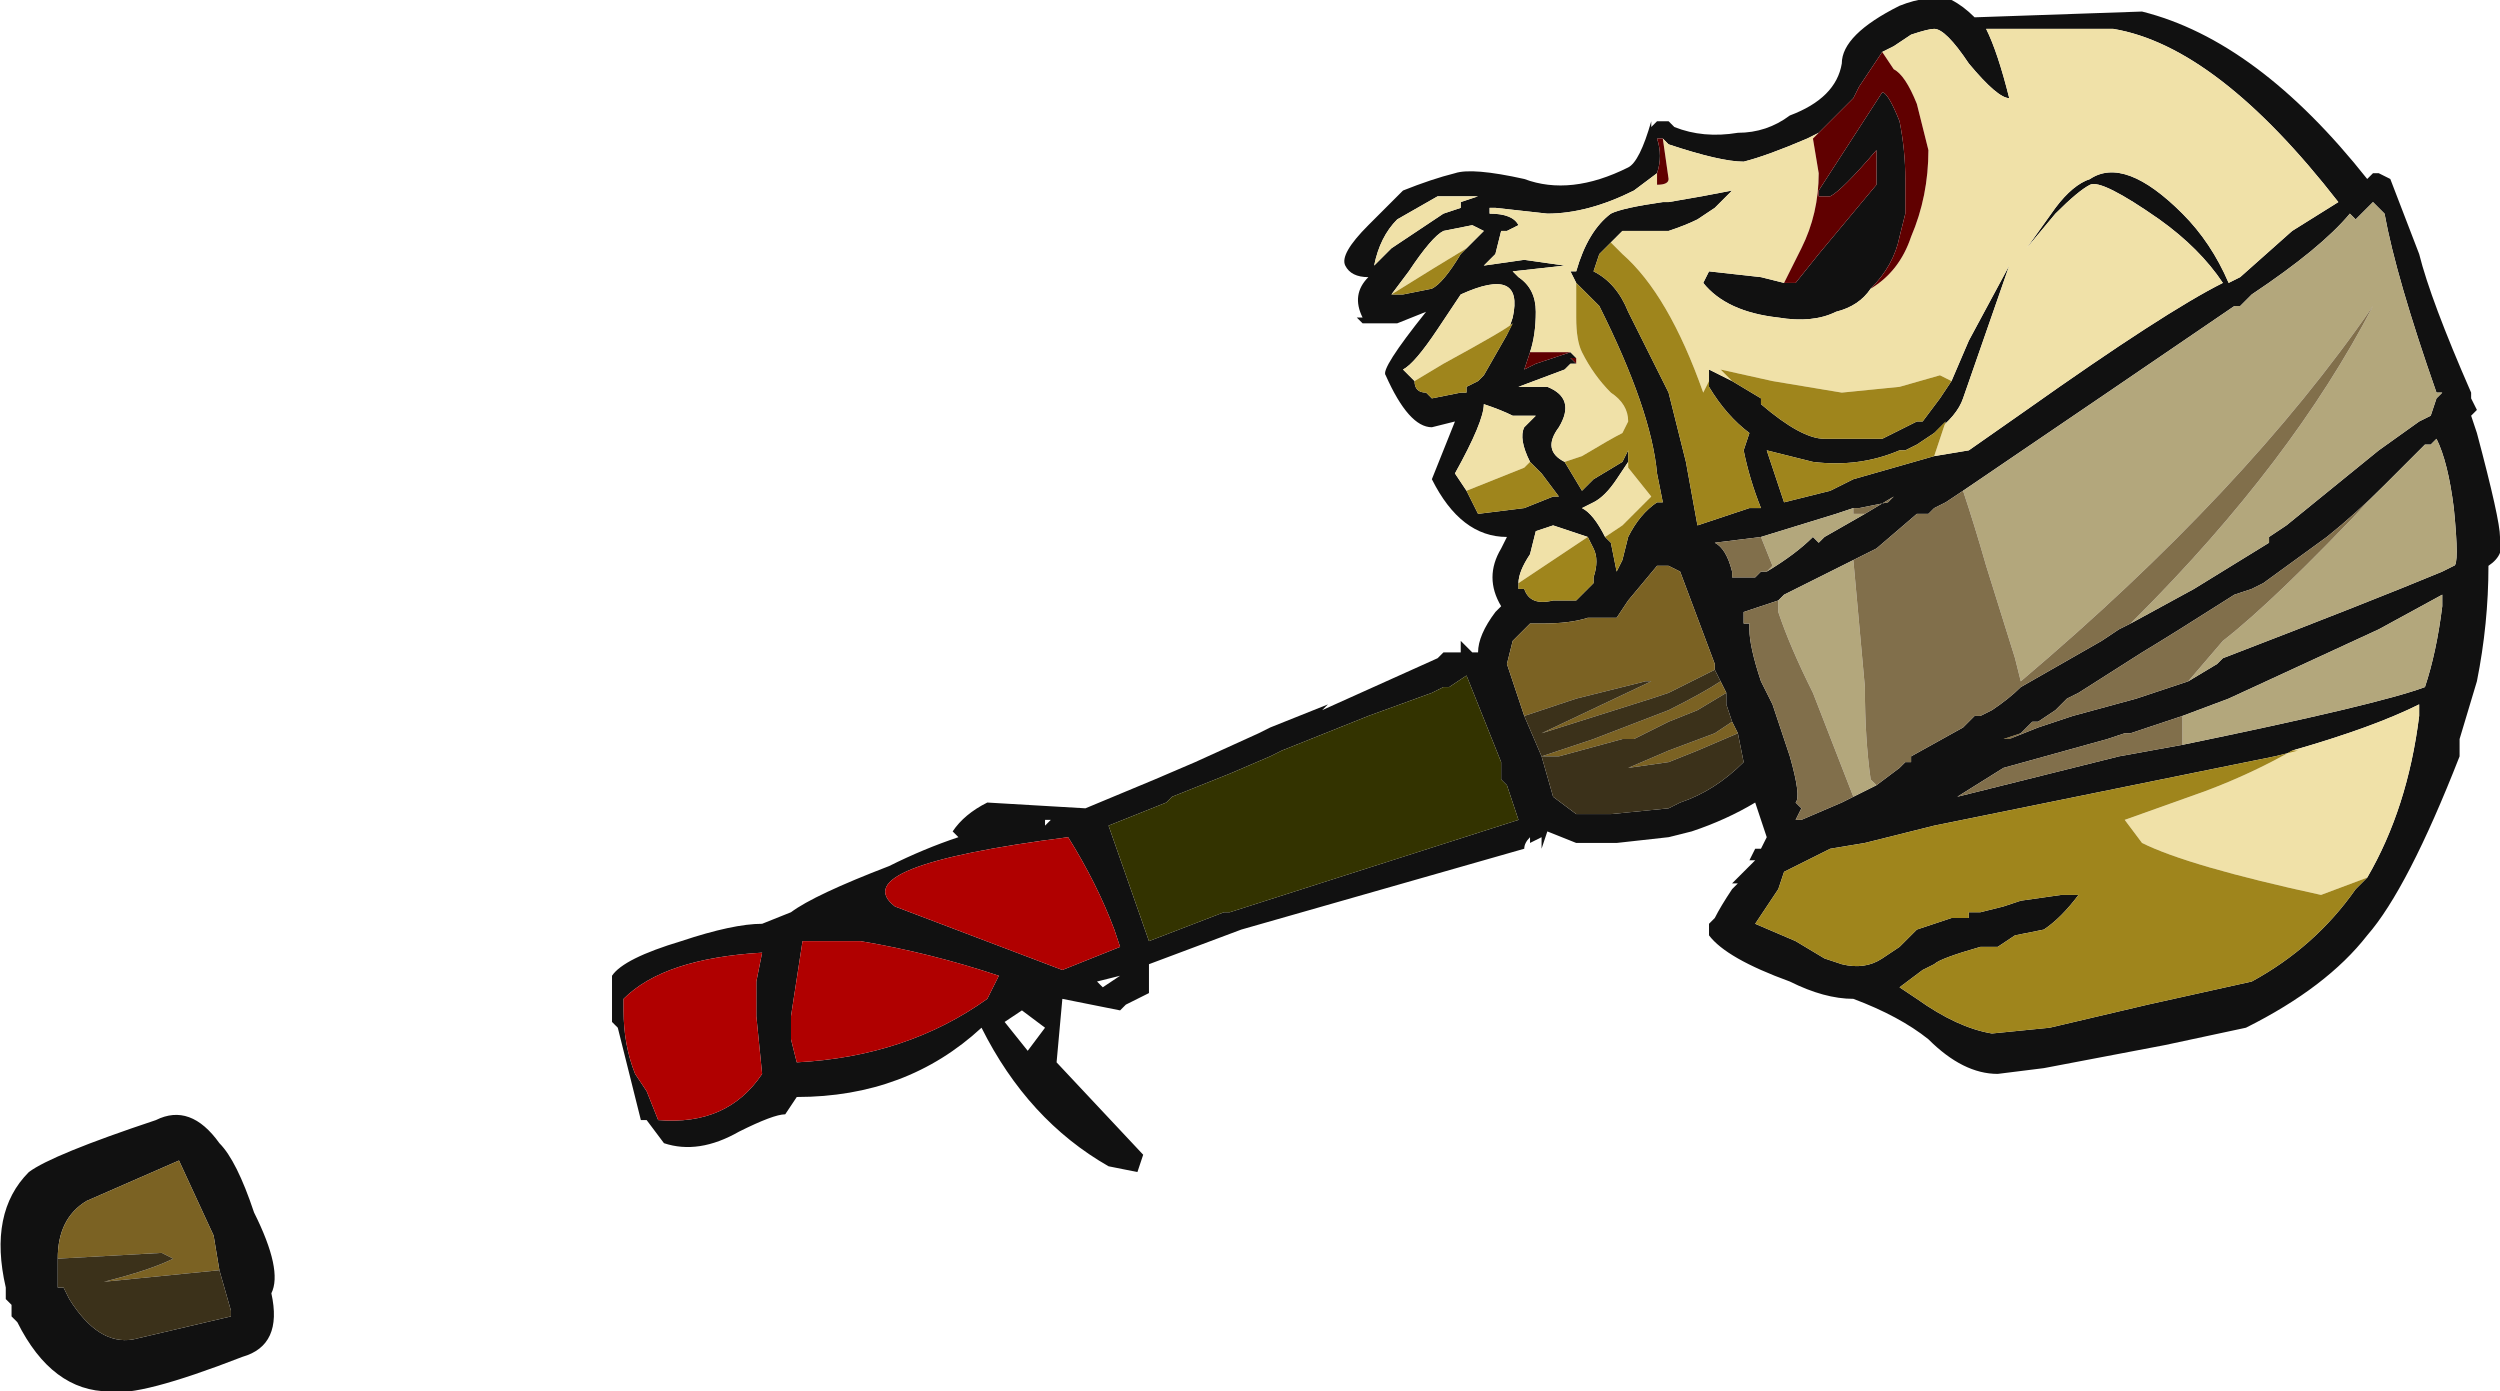 <?xml version="1.0" encoding="UTF-8" standalone="no"?>
<svg xmlns:ffdec="https://www.free-decompiler.com/flash" xmlns:xlink="http://www.w3.org/1999/xlink" ffdec:objectType="shape" height="12.05px" width="21.65px" xmlns="http://www.w3.org/2000/svg">
  <g transform="matrix(1.0, 0.0, 0.0, 1.0, 13.05, 6.85)">
    <path d="M3.7 -2.9 L4.0 -2.95 4.5 -3.3 Q5.7 -4.15 6.2 -4.4 6.0 -4.7 5.65 -4.95 5.15 -5.3 5.05 -5.25 4.95 -5.2 4.75 -5.0 L4.5 -4.7 4.75 -5.05 Q4.9 -5.25 5.05 -5.3 5.35 -5.5 5.85 -5.0 6.1 -4.75 6.25 -4.4 L6.35 -4.45 6.8 -4.85 7.2 -5.1 Q6.15 -6.45 5.25 -6.6 5.05 -6.6 4.55 -6.6 L4.15 -6.6 Q4.25 -6.4 4.35 -6.0 4.25 -6.0 4.0 -6.3 3.8 -6.6 3.7 -6.6 3.65 -6.6 3.5 -6.55 L3.35 -6.45 3.25 -6.4 3.05 -6.1 3.0 -6.0 2.7 -5.7 2.6 -5.65 Q2.25 -5.5 2.05 -5.45 1.85 -5.45 1.4 -5.6 L1.35 -5.65 1.3 -5.65 Q1.35 -5.5 1.3 -5.35 L1.1 -5.2 Q0.7 -5.0 0.35 -5.0 L-0.1 -5.05 -0.15 -5.05 -0.15 -5.0 Q0.05 -5.0 0.1 -4.9 L0.0 -4.85 -0.05 -4.85 -0.1 -4.65 -0.2 -4.55 0.15 -4.6 0.5 -4.55 0.05 -4.5 0.1 -4.45 Q0.25 -4.35 0.25 -4.15 0.25 -3.95 0.2 -3.8 L0.15 -3.65 0.25 -3.7 0.55 -3.8 0.6 -3.75 0.55 -3.75 0.6 -3.7 0.55 -3.7 0.5 -3.65 0.1 -3.5 0.35 -3.5 Q0.6 -3.4 0.45 -3.15 0.3 -2.95 0.5 -2.85 L0.65 -2.6 0.75 -2.7 1.0 -2.85 1.05 -2.95 1.05 -2.85 0.95 -2.7 Q0.85 -2.55 0.75 -2.5 L0.65 -2.45 Q0.75 -2.4 0.85 -2.2 L0.9 -2.15 0.95 -1.9 1.0 -2.0 1.05 -2.2 Q1.15 -2.4 1.3 -2.5 L1.35 -2.5 1.3 -2.75 Q1.25 -3.3 0.8 -4.2 L0.6 -4.4 0.55 -4.5 0.6 -4.5 Q0.7 -4.85 0.9 -5.0 1.0 -5.05 1.35 -5.1 L1.4 -5.1 Q1.7 -5.15 1.95 -5.2 L1.8 -5.05 1.65 -4.95 Q1.55 -4.9 1.4 -4.85 L1.0 -4.85 0.9 -4.75 0.8 -4.65 0.75 -4.5 Q0.95 -4.4 1.05 -4.15 L1.4 -3.45 1.55 -2.85 1.65 -2.3 2.1 -2.45 2.2 -2.45 Q2.1 -2.7 2.05 -2.95 L2.1 -3.1 Q1.9 -3.25 1.75 -3.5 L1.75 -3.55 1.75 -3.65 1.95 -3.55 2.2 -3.4 2.2 -3.35 Q2.55 -3.05 2.75 -3.05 L3.25 -3.05 Q3.35 -3.1 3.55 -3.2 L3.6 -3.2 3.75 -3.4 3.85 -3.55 4.0 -3.9 4.35 -4.55 3.95 -3.4 Q3.9 -3.25 3.7 -3.1 L3.55 -3.0 3.45 -2.95 3.4 -2.95 Q3.05 -2.8 2.65 -2.85 2.45 -2.9 2.25 -2.95 L2.4 -2.5 2.8 -2.6 3.0 -2.7 3.7 -2.9 M3.15 -4.35 Q3.05 -4.2 2.85 -4.15 2.65 -4.05 2.35 -4.1 1.9 -4.15 1.7 -4.4 L1.75 -4.5 2.2 -4.45 2.4 -4.4 2.5 -4.4 2.7 -4.65 3.2 -5.25 3.2 -5.55 Q2.9 -5.2 2.8 -5.15 L2.7 -5.15 2.7 -5.2 3.25 -6.05 Q3.3 -6.05 3.4 -5.8 3.45 -5.55 3.45 -5.3 L3.45 -5.0 3.4 -4.8 Q3.35 -4.55 3.15 -4.35 M4.05 -6.7 L5.5 -6.75 Q6.5 -6.5 7.45 -5.3 L7.5 -5.35 7.55 -5.35 7.65 -5.3 7.9 -4.65 Q8.0 -4.25 8.35 -3.45 L8.35 -3.4 8.4 -3.3 8.35 -3.25 8.4 -3.1 Q8.6 -2.35 8.6 -2.2 8.65 -2.05 8.5 -1.95 8.5 -1.45 8.4 -0.95 L8.25 -0.45 8.25 -0.3 Q7.8 0.85 7.45 1.25 7.1 1.7 6.4 2.05 L5.7 2.2 4.65 2.4 4.25 2.45 Q3.95 2.45 3.65 2.15 3.4 1.95 3.0 1.8 2.75 1.8 2.45 1.65 1.9 1.45 1.75 1.25 L1.75 1.15 1.8 1.1 Q1.85 1.0 1.95 0.85 L2.0 0.8 1.95 0.8 2.15 0.6 2.1 0.6 2.15 0.5 2.2 0.5 2.25 0.4 2.15 0.1 Q1.9 0.25 1.6 0.35 L1.4 0.4 0.95 0.45 0.6 0.45 0.35 0.35 0.3 0.5 0.3 0.4 0.2 0.45 0.2 0.4 Q0.15 0.45 0.15 0.5 L-2.3 1.2 -3.1 1.5 -3.1 1.75 -3.3 1.85 -3.35 1.9 -3.85 1.8 -3.9 2.35 -3.15 3.15 -3.2 3.3 -3.45 3.25 Q-4.15 2.85 -4.55 2.05 -5.2 2.65 -6.15 2.65 L-6.25 2.8 Q-6.35 2.8 -6.65 2.95 -7.0 3.15 -7.3 3.05 L-7.45 2.85 -7.5 2.85 Q-7.6 2.45 -7.7 2.05 L-7.75 2.0 -7.75 1.6 Q-7.65 1.45 -7.15 1.3 -6.7 1.15 -6.45 1.15 L-6.2 1.05 Q-6.0 0.9 -5.35 0.65 -5.05 0.5 -4.75 0.4 L-4.8 0.35 Q-4.7 0.2 -4.5 0.1 L-3.65 0.15 -3.05 -0.1 -2.7 -0.25 -2.15 -0.5 -2.05 -0.55 -1.55 -0.75 -1.6 -0.7 -0.6 -1.15 -0.55 -1.2 -0.4 -1.2 -0.4 -1.3 -0.3 -1.2 -0.25 -1.2 Q-0.25 -1.35 -0.1 -1.55 L-0.05 -1.6 Q-0.2 -1.85 -0.05 -2.1 L0.0 -2.2 Q-0.4 -2.2 -0.65 -2.7 L-0.45 -3.2 -0.65 -3.15 Q-0.85 -3.15 -1.05 -3.6 -1.1 -3.65 -0.7 -4.15 L-0.95 -4.05 -1.25 -4.05 -1.3 -4.1 -1.25 -4.1 Q-1.35 -4.3 -1.2 -4.45 -1.35 -4.45 -1.4 -4.55 -1.45 -4.65 -1.2 -4.9 L-0.9 -5.2 Q-0.65 -5.3 -0.45 -5.35 -0.3 -5.4 0.15 -5.3 0.55 -5.15 1.05 -5.4 1.15 -5.45 1.25 -5.8 L1.25 -5.75 1.3 -5.8 1.4 -5.8 1.45 -5.75 Q1.7 -5.65 2.0 -5.7 2.25 -5.7 2.45 -5.85 2.85 -6.0 2.9 -6.3 2.9 -6.55 3.4 -6.8 3.65 -6.9 3.85 -6.85 3.95 -6.8 4.05 -6.7 M0.0 -3.95 L0.05 -4.1 Q0.15 -4.55 -0.4 -4.3 L-0.6 -4.0 Q-0.8 -3.7 -0.9 -3.65 L-0.8 -3.55 Q-0.8 -3.45 -0.7 -3.45 L-0.65 -3.4 -0.4 -3.45 -0.35 -3.45 -0.35 -3.5 -0.25 -3.55 -0.2 -3.6 0.0 -3.95 M2.2 -2.2 L1.8 -2.15 Q1.9 -2.1 1.95 -1.9 L1.95 -1.85 2.15 -1.85 2.2 -1.9 2.25 -1.9 Q2.5 -2.05 2.65 -2.2 L2.7 -2.15 2.75 -2.2 3.1 -2.4 3.35 -2.55 3.3 -2.5 3.05 -2.45 3.0 -2.45 2.85 -2.4 2.2 -2.2 M0.2 -2.85 Q0.1 -3.05 0.15 -3.15 L0.25 -3.25 0.05 -3.25 Q-0.05 -3.3 -0.2 -3.35 -0.2 -3.2 -0.45 -2.75 L-0.35 -2.6 -0.25 -2.4 0.15 -2.45 0.4 -2.55 0.45 -2.55 0.3 -2.75 0.2 -2.85 M0.7 -2.2 L0.4 -2.3 0.25 -2.25 0.2 -2.05 Q0.1 -1.9 0.1 -1.8 L0.1 -1.75 0.15 -1.75 Q0.2 -1.6 0.4 -1.65 L0.6 -1.65 0.75 -1.8 0.75 -1.85 Q0.8 -2.0 0.75 -2.1 L0.7 -2.2 M1.8 -1.05 L1.8 -1.1 1.5 -1.9 1.4 -1.95 1.3 -1.95 1.05 -1.65 0.95 -1.5 0.7 -1.5 Q0.55 -1.45 0.3 -1.45 L0.2 -1.45 0.05 -1.3 0.0 -1.1 0.15 -0.65 0.3 -0.3 0.4 0.05 0.6 0.2 0.9 0.2 1.4 0.15 1.5 0.1 Q1.8 0.0 2.05 -0.25 L2.0 -0.5 1.95 -0.6 1.9 -0.75 1.9 -0.85 1.85 -0.95 1.8 -1.05 M3.1 -2.05 L2.4 -1.7 2.35 -1.65 2.05 -1.55 2.05 -1.45 2.1 -1.45 2.1 -1.4 Q2.1 -1.25 2.2 -0.95 L2.3 -0.75 2.45 -0.3 Q2.55 0.05 2.5 0.1 L2.55 0.15 2.5 0.25 2.55 0.25 2.9 0.1 3.0 0.05 3.2 -0.05 3.4 -0.2 3.45 -0.25 3.5 -0.25 3.5 -0.3 3.95 -0.55 4.05 -0.65 4.1 -0.65 4.2 -0.7 Q4.35 -0.8 4.45 -0.9 L5.15 -1.3 5.3 -1.4 5.4 -1.45 5.95 -1.75 6.6 -2.15 6.6 -2.2 6.75 -2.3 7.55 -2.95 7.9 -3.2 8.0 -3.25 8.05 -3.4 8.1 -3.45 8.05 -3.45 Q7.7 -4.45 7.6 -5.0 L7.5 -5.1 7.35 -4.95 7.3 -5.0 Q7.05 -4.7 6.45 -4.3 L6.35 -4.2 6.3 -4.2 5.2 -3.45 3.95 -2.6 3.8 -2.5 3.7 -2.45 3.65 -2.4 3.55 -2.4 3.2 -2.1 3.1 -2.05 M4.45 -0.5 L4.35 -0.45 4.6 -0.55 4.9 -0.65 5.45 -0.8 5.9 -0.95 6.15 -1.1 6.2 -1.15 Q7.5 -1.65 8.1 -1.9 L8.2 -1.95 Q8.25 -1.95 8.2 -2.45 8.15 -2.85 8.05 -3.05 L8.0 -3.0 7.95 -3.0 7.6 -2.65 Q7.35 -2.4 7.1 -2.2 L6.55 -1.8 6.45 -1.75 6.3 -1.7 Q5.75 -1.35 5.5 -1.2 L4.95 -0.85 4.85 -0.8 4.75 -0.7 4.6 -0.6 4.55 -0.6 4.45 -0.5 M5.85 -0.65 L5.4 -0.5 5.35 -0.5 5.2 -0.45 4.3 -0.2 3.9 0.05 5.3 -0.3 5.85 -0.4 Q7.55 -0.75 7.95 -0.9 8.05 -1.2 8.1 -1.6 L8.1 -1.7 7.55 -1.4 6.25 -0.8 5.85 -0.65 M6.8 -0.35 L6.85 -0.35 6.65 -0.3 3.7 0.3 3.1 0.45 2.8 0.5 2.4 0.7 2.35 0.85 2.15 1.15 2.5 1.3 2.75 1.45 2.9 1.5 Q3.1 1.55 3.25 1.45 L3.4 1.35 3.55 1.2 3.85 1.1 4.0 1.1 4.0 1.05 4.1 1.05 4.3 1.0 4.45 0.95 4.8 0.9 4.95 0.9 Q4.8 1.1 4.65 1.2 L4.4 1.25 4.25 1.35 4.1 1.35 Q3.75 1.45 3.7 1.5 L3.6 1.55 3.4 1.7 3.55 1.8 Q3.9 2.05 4.2 2.1 L4.7 2.05 5.55 1.85 6.45 1.65 Q7.0 1.35 7.35 0.85 L7.45 0.75 Q7.8 0.15 7.9 -0.65 L7.9 -0.75 Q7.5 -0.55 6.8 -0.35 M0.1 0.25 L0.0 -0.05 -0.05 -0.1 -0.05 -0.25 -0.35 -1.0 -0.5 -0.9 -0.55 -0.9 -0.65 -0.85 -1.2 -0.65 -1.95 -0.35 -2.05 -0.3 -2.4 -0.15 -2.9 0.05 -2.95 0.1 -3.45 0.3 -3.1 1.3 -2.45 1.05 -2.4 1.05 0.1 0.25 M-0.35 -4.7 L-0.2 -4.85 -0.3 -4.9 -0.55 -4.85 Q-0.65 -4.8 -0.85 -4.5 L-1.0 -4.3 -0.9 -4.3 -0.65 -4.35 Q-0.55 -4.4 -0.4 -4.65 L-0.35 -4.7 M-0.4 -5.05 L-0.4 -5.1 -0.25 -5.15 -0.6 -5.15 -0.95 -4.95 Q-1.1 -4.8 -1.15 -4.55 L-1.0 -4.7 -0.55 -5.0 -0.4 -5.05 M-4.0 0.25 L-4.0 0.3 -3.95 0.25 -4.0 0.25 M-3.35 1.35 L-3.4 1.2 Q-3.55 0.8 -3.8 0.4 -5.75 0.65 -5.3 1.0 L-3.85 1.55 -3.35 1.35 M-3.55 1.65 L-3.5 1.7 -3.35 1.6 -3.55 1.65 M-4.4 1.6 Q-5.0 1.4 -5.6 1.3 L-6.1 1.3 -6.2 1.95 -6.2 2.15 -6.15 2.35 Q-5.2 2.3 -4.5 1.8 L-4.4 1.6 M-4.0 2.05 L-4.2 1.9 -4.35 2.0 -4.15 2.25 -4.0 2.05 M-6.5 1.65 L-6.45 1.4 Q-7.3 1.45 -7.65 1.8 L-7.65 1.9 Q-7.65 2.2 -7.55 2.45 L-7.45 2.6 -7.35 2.85 Q-6.75 2.9 -6.45 2.45 L-6.5 1.95 -6.5 1.65 M-12.55 4.05 L-12.55 4.3 -12.5 4.3 -12.45 4.4 Q-12.2 4.8 -11.9 4.75 L-11.05 4.55 -11.05 4.5 -11.15 4.15 -11.2 3.85 -11.5 3.2 -12.3 3.55 Q-12.55 3.7 -12.55 4.05 M-10.7 4.35 Q-10.6 4.8 -10.95 4.9 -11.85 5.25 -12.1 5.2 -12.6 5.2 -12.9 4.6 L-12.95 4.55 -12.95 4.45 -13.0 4.4 -13.0 4.3 Q-13.15 3.65 -12.8 3.3 -12.6 3.15 -11.7 2.85 -11.4 2.7 -11.15 3.05 -11.0 3.2 -10.85 3.65 -10.6 4.15 -10.7 4.35" fill="#111111" fill-rule="evenodd" stroke="none"/>
    <path d="M0.1 0.25 L-2.4 1.05 -2.45 1.05 -3.1 1.3 -3.45 0.3 -2.95 0.1 -2.9 0.05 -2.4 -0.15 -2.05 -0.3 -1.95 -0.35 -1.2 -0.65 -0.65 -0.85 -0.55 -0.9 -0.5 -0.9 -0.35 -1.0 -0.05 -0.25 -0.05 -0.1 0.0 -0.05 0.1 0.25" fill="#333300" fill-rule="evenodd" stroke="none"/>
    <path d="M0.15 -0.65 L0.0 -1.1 0.05 -1.3 0.2 -1.45 0.3 -1.45 Q0.55 -1.45 0.7 -1.5 L0.95 -1.5 1.05 -1.65 1.3 -1.95 1.4 -1.95 1.5 -1.9 1.8 -1.1 1.8 -1.05 1.4 -0.85 1.25 -0.8 0.3 -0.5 1.25 -0.95 1.2 -0.95 0.6 -0.8 0.15 -0.65 M1.85 -0.95 L1.9 -0.85 1.65 -0.7 1.4 -0.6 1.1 -0.45 1.0 -0.45 0.45 -0.3 0.3 -0.3 0.75 -0.45 1.4 -0.7 Q1.7 -0.85 1.85 -0.95 M1.95 -0.6 L2.0 -0.5 1.65 -0.35 1.4 -0.25 1.05 -0.2 1.4 -0.35 1.8 -0.5 1.95 -0.6 M-12.55 4.05 Q-12.55 3.7 -12.3 3.55 L-11.5 3.2 -11.2 3.85 -11.15 4.15 -12.15 4.25 Q-11.75 4.15 -11.55 4.05 L-11.65 4.0 -12.55 4.05" fill="#7b6223" fill-rule="evenodd" stroke="none"/>
    <path d="M0.15 -0.65 L0.6 -0.8 1.2 -0.95 1.25 -0.95 0.3 -0.5 1.25 -0.8 1.4 -0.85 1.8 -1.05 1.85 -0.95 Q1.7 -0.85 1.4 -0.7 L0.75 -0.45 0.3 -0.3 0.15 -0.65 M1.9 -0.85 L1.9 -0.75 1.95 -0.6 1.8 -0.5 1.4 -0.35 1.05 -0.2 1.4 -0.25 1.65 -0.35 2.0 -0.5 2.05 -0.25 Q1.8 0.0 1.5 0.1 L1.4 0.15 0.9 0.2 0.6 0.2 0.4 0.05 0.3 -0.3 0.45 -0.3 1.0 -0.45 1.1 -0.45 1.4 -0.6 1.65 -0.7 1.9 -0.85 M-11.15 4.15 L-11.05 4.5 -11.05 4.55 -11.9 4.75 Q-12.2 4.8 -12.45 4.4 L-12.5 4.3 -12.55 4.3 -12.55 4.05 -11.65 4.0 -11.55 4.05 Q-11.75 4.15 -12.15 4.25 L-11.15 4.15" fill="#3b311a" fill-rule="evenodd" stroke="none"/>
    <path d="M2.2 -2.2 L2.85 -2.4 3.0 -2.45 3.0 -2.4 3.1 -2.4 2.75 -2.2 2.7 -2.15 2.65 -2.2 Q2.5 -2.05 2.25 -1.9 L2.3 -1.95 2.2 -2.2 M2.35 -1.65 L2.4 -1.7 3.1 -2.05 3.0 -2.0 3.1 -0.9 Q3.1 -0.45 3.15 -0.1 L3.2 -0.05 3.0 0.05 2.65 -0.85 Q2.45 -1.25 2.35 -1.55 L2.35 -1.65 M3.95 -2.6 L5.2 -3.45 6.3 -4.2 6.35 -4.2 6.45 -4.3 Q7.05 -4.7 7.3 -5.0 L7.35 -4.95 7.5 -5.1 7.6 -5.0 Q7.7 -4.45 8.05 -3.45 L8.1 -3.45 8.05 -3.4 8.0 -3.25 7.9 -3.2 7.55 -2.95 6.75 -2.3 6.6 -2.2 6.6 -2.15 5.95 -1.75 5.4 -1.45 5.45 -1.5 Q6.8 -2.85 7.5 -4.2 6.4 -2.6 4.45 -0.95 L4.4 -1.15 4.15 -1.95 Q4.05 -2.3 3.95 -2.6 M4.35 -0.45 L4.45 -0.5 4.3 -0.45 4.35 -0.45 M7.6 -2.65 L7.95 -3.0 8.0 -3.0 8.05 -3.05 Q8.15 -2.85 8.2 -2.45 8.25 -1.95 8.2 -1.95 L8.1 -1.9 Q7.5 -1.65 6.2 -1.15 L6.15 -1.1 5.9 -0.95 6.2 -1.3 Q6.65 -1.65 7.5 -2.55 L7.6 -2.65 M5.85 -0.4 L5.85 -0.65 6.25 -0.8 7.55 -1.4 8.1 -1.7 8.1 -1.6 Q8.05 -1.2 7.95 -0.9 7.55 -0.75 5.85 -0.4" fill="#b3a77c" fill-rule="evenodd" stroke="none"/>
    <path d="M2.25 -1.9 L2.2 -1.9 2.15 -1.85 1.95 -1.85 1.95 -1.9 Q1.9 -2.1 1.8 -2.15 L2.2 -2.2 2.3 -1.95 2.25 -1.9 M3.0 -2.45 L3.05 -2.45 3.3 -2.5 3.35 -2.55 3.1 -2.4 3.0 -2.4 3.0 -2.45 M2.35 -1.65 L2.35 -1.55 Q2.45 -1.25 2.65 -0.85 L3.0 0.05 2.9 0.1 2.55 0.25 2.5 0.25 2.55 0.15 2.5 0.1 Q2.55 0.05 2.45 -0.3 L2.3 -0.75 2.2 -0.95 Q2.1 -1.25 2.1 -1.4 L2.1 -1.45 2.05 -1.45 2.05 -1.55 2.35 -1.65 M3.2 -0.05 L3.15 -0.1 Q3.1 -0.45 3.1 -0.9 L3.0 -2.0 3.1 -2.05 3.2 -2.1 3.55 -2.4 3.65 -2.4 3.7 -2.45 3.8 -2.5 3.95 -2.6 Q4.05 -2.3 4.15 -1.95 L4.4 -1.15 4.45 -0.95 Q6.4 -2.6 7.5 -4.2 6.8 -2.85 5.45 -1.5 L5.4 -1.45 5.3 -1.4 5.15 -1.3 4.45 -0.9 Q4.35 -0.8 4.2 -0.7 L4.1 -0.65 4.05 -0.65 3.95 -0.55 3.5 -0.3 3.5 -0.25 3.45 -0.25 3.4 -0.2 3.2 -0.05 M4.35 -0.45 L4.3 -0.45 4.45 -0.5 4.55 -0.6 4.6 -0.6 4.75 -0.7 4.85 -0.8 4.95 -0.85 5.5 -1.2 Q5.75 -1.35 6.3 -1.7 L6.45 -1.75 6.55 -1.8 7.1 -2.2 Q7.35 -2.4 7.6 -2.65 L7.5 -2.55 Q6.65 -1.65 6.2 -1.3 L5.9 -0.95 5.45 -0.8 4.9 -0.65 4.6 -0.55 4.35 -0.45 M5.85 -0.4 L5.3 -0.3 3.9 0.05 4.3 -0.2 5.2 -0.45 5.35 -0.5 5.4 -0.5 5.85 -0.65 5.85 -0.4" fill="#816f4b" fill-rule="evenodd" stroke="none"/>
    <path d="M3.25 -6.4 L3.35 -6.45 3.5 -6.55 Q3.65 -6.6 3.7 -6.6 3.8 -6.6 4.0 -6.3 4.25 -6.0 4.35 -6.0 4.25 -6.4 4.15 -6.6 L4.55 -6.6 Q5.05 -6.6 5.25 -6.6 6.15 -6.45 7.2 -5.1 L6.8 -4.85 6.35 -4.45 6.25 -4.4 Q6.1 -4.75 5.85 -5.0 5.35 -5.5 5.05 -5.3 4.9 -5.25 4.75 -5.05 L4.5 -4.7 4.75 -5.0 Q4.95 -5.2 5.05 -5.25 5.15 -5.3 5.65 -4.95 6.0 -4.7 6.2 -4.4 5.7 -4.15 4.5 -3.3 L4.0 -2.95 3.7 -2.9 3.8 -3.2 3.7 -3.1 Q3.9 -3.25 3.95 -3.4 L4.35 -4.55 4.0 -3.9 3.85 -3.55 3.75 -3.6 3.4 -3.5 2.9 -3.45 2.3 -3.55 1.85 -3.65 1.95 -3.55 1.75 -3.65 1.75 -3.55 1.7 -3.45 Q1.4 -4.3 1.0 -4.65 L0.9 -4.75 1.0 -4.85 1.4 -4.85 Q1.55 -4.9 1.65 -4.95 L1.8 -5.05 1.95 -5.2 Q1.7 -5.15 1.4 -5.1 L1.35 -5.1 Q1.0 -5.05 0.9 -5.0 0.7 -4.85 0.6 -4.5 L0.55 -4.5 0.6 -4.4 0.6 -4.1 Q0.6 -3.9 0.65 -3.8 0.75 -3.6 0.9 -3.45 1.05 -3.35 1.05 -3.2 L1.0 -3.1 Q0.9 -3.05 0.65 -2.9 L0.5 -2.85 Q0.3 -2.95 0.45 -3.15 0.6 -3.4 0.35 -3.5 L0.1 -3.5 0.5 -3.65 0.55 -3.7 0.6 -3.7 0.6 -3.75 0.55 -3.75 0.6 -3.75 0.55 -3.8 0.2 -3.8 Q0.25 -3.95 0.25 -4.15 0.25 -4.35 0.1 -4.45 L0.05 -4.5 0.5 -4.55 0.15 -4.6 -0.2 -4.55 -0.1 -4.65 -0.05 -4.85 0.0 -4.85 0.1 -4.9 Q0.05 -5.0 -0.15 -5.0 L-0.15 -5.05 -0.1 -5.05 0.35 -5.0 Q0.7 -5.0 1.1 -5.2 L1.3 -5.35 1.3 -5.25 Q1.4 -5.25 1.4 -5.3 L1.35 -5.65 1.4 -5.6 Q1.85 -5.45 2.05 -5.45 2.25 -5.5 2.6 -5.65 L2.7 -5.7 2.65 -5.65 2.7 -5.35 Q2.7 -5.0 2.55 -4.7 L2.4 -4.4 2.2 -4.45 1.75 -4.5 1.7 -4.4 Q1.9 -4.15 2.35 -4.1 2.65 -4.05 2.85 -4.15 3.05 -4.2 3.15 -4.35 3.4 -4.5 3.5 -4.8 3.65 -5.15 3.65 -5.55 L3.55 -5.95 Q3.45 -6.2 3.35 -6.25 L3.25 -6.4 M-0.8 -3.55 L-0.9 -3.65 Q-0.8 -3.7 -0.6 -4.0 L-0.4 -4.3 Q0.15 -4.55 0.05 -4.1 L0.0 -3.95 0.05 -4.05 Q0.0 -4.0 -0.55 -3.7 L-0.8 -3.55 M1.05 -2.85 L1.05 -2.8 1.25 -2.55 1.0 -2.3 0.85 -2.2 Q0.75 -2.4 0.65 -2.45 L0.75 -2.5 Q0.85 -2.55 0.95 -2.7 L1.05 -2.85 M-0.35 -2.6 L-0.45 -2.75 Q-0.2 -3.2 -0.2 -3.35 -0.05 -3.3 0.05 -3.25 L0.25 -3.25 0.15 -3.15 Q0.1 -3.05 0.2 -2.85 L0.15 -2.8 -0.35 -2.6 M0.1 -1.8 Q0.1 -1.9 0.2 -2.05 L0.25 -2.25 0.4 -2.3 0.7 -2.2 0.1 -1.8 M7.45 0.75 L7.05 0.9 Q5.9 0.65 5.5 0.45 L5.35 0.25 6.05 0.0 Q6.45 -0.15 6.8 -0.35 7.5 -0.55 7.9 -0.75 L7.9 -0.65 Q7.8 0.15 7.45 0.75 M-1.0 -4.3 L-0.85 -4.5 Q-0.65 -4.8 -0.55 -4.85 L-0.3 -4.9 -0.2 -4.85 -0.35 -4.7 Q-0.6 -4.55 -1.0 -4.3 M-0.4 -5.05 L-0.55 -5.0 -1.0 -4.7 -1.15 -4.55 Q-1.1 -4.8 -0.95 -4.95 L-0.6 -5.15 -0.25 -5.15 -0.4 -5.1 -0.4 -5.05" fill="#f0e1a8" fill-rule="evenodd" stroke="none"/>
    <path d="M3.25 -6.4 L3.35 -6.25 Q3.45 -6.2 3.55 -5.95 L3.65 -5.55 Q3.65 -5.15 3.5 -4.8 3.4 -4.5 3.15 -4.35 3.35 -4.55 3.4 -4.8 L3.45 -5.0 3.45 -5.3 Q3.45 -5.55 3.4 -5.8 3.3 -6.05 3.25 -6.05 L2.7 -5.2 2.7 -5.15 2.8 -5.15 Q2.9 -5.2 3.2 -5.55 L3.2 -5.25 2.7 -4.65 2.5 -4.4 2.4 -4.4 2.55 -4.7 Q2.7 -5.0 2.7 -5.35 L2.65 -5.65 2.7 -5.7 3.0 -6.0 3.05 -6.1 3.25 -6.4 M1.35 -5.65 L1.4 -5.3 Q1.4 -5.25 1.3 -5.25 L1.3 -5.35 Q1.35 -5.5 1.3 -5.65 L1.35 -5.65 M0.2 -3.8 L0.55 -3.8 0.25 -3.7 0.15 -3.65 0.2 -3.8 M0.55 -3.75 L0.6 -3.75 0.6 -3.7 0.55 -3.7 0.6 -3.7 0.55 -3.75" fill="#600000" fill-rule="evenodd" stroke="none"/>
    <path d="M-3.35 1.35 L-3.85 1.55 -5.3 1.0 Q-5.75 0.65 -3.8 0.4 -3.55 0.8 -3.4 1.2 L-3.35 1.35 M-4.4 1.6 L-4.5 1.8 Q-5.2 2.3 -6.15 2.35 L-6.2 2.15 -6.2 1.95 -6.1 1.3 -5.6 1.3 Q-5.0 1.4 -4.4 1.6 M-6.5 1.65 L-6.5 1.95 -6.45 2.45 Q-6.75 2.9 -7.35 2.85 L-7.45 2.6 -7.55 2.45 Q-7.65 2.2 -7.65 1.9 L-7.65 1.8 Q-7.3 1.45 -6.45 1.4 L-6.5 1.65" fill="#b00000" fill-rule="evenodd" stroke="none"/>
    <path d="M0.5 -2.85 L0.65 -2.9 Q0.9 -3.05 1.0 -3.1 L1.05 -3.2 Q1.05 -3.35 0.9 -3.45 0.75 -3.6 0.65 -3.8 0.6 -3.9 0.6 -4.1 L0.6 -4.4 0.8 -4.2 Q1.25 -3.3 1.3 -2.75 L1.35 -2.5 1.3 -2.5 Q1.15 -2.4 1.05 -2.2 L1.0 -2.0 0.95 -1.9 0.9 -2.15 0.85 -2.2 1.0 -2.3 1.25 -2.55 1.05 -2.8 1.05 -2.85 1.05 -2.95 1.0 -2.85 0.75 -2.7 0.65 -2.6 0.5 -2.85 M0.9 -4.75 L1.0 -4.65 Q1.4 -4.3 1.7 -3.45 L1.75 -3.55 1.75 -3.5 Q1.9 -3.25 2.1 -3.1 L2.05 -2.95 Q2.1 -2.7 2.2 -2.45 L2.1 -2.45 1.65 -2.3 1.55 -2.85 1.4 -3.45 1.05 -4.15 Q0.95 -4.4 0.75 -4.5 L0.8 -4.65 0.9 -4.75 M1.95 -3.55 L1.85 -3.65 2.3 -3.55 2.9 -3.45 3.4 -3.5 3.75 -3.6 3.85 -3.55 3.75 -3.4 3.6 -3.2 3.55 -3.2 Q3.35 -3.1 3.25 -3.05 L2.75 -3.05 Q2.55 -3.05 2.2 -3.35 L2.2 -3.4 1.95 -3.55 M3.7 -3.1 L3.8 -3.2 3.7 -2.9 3.0 -2.7 2.8 -2.6 2.4 -2.5 2.25 -2.95 Q2.45 -2.9 2.65 -2.85 3.05 -2.8 3.4 -2.95 L3.45 -2.95 3.55 -3.0 3.7 -3.1 M-0.8 -3.55 L-0.55 -3.7 Q0.0 -4.0 0.05 -4.05 L0.0 -3.95 -0.2 -3.6 -0.25 -3.55 -0.35 -3.5 -0.35 -3.45 -0.4 -3.45 -0.65 -3.4 -0.7 -3.45 Q-0.8 -3.45 -0.8 -3.55 M-0.35 -2.6 L0.15 -2.8 0.2 -2.85 0.3 -2.75 0.45 -2.55 0.4 -2.55 0.15 -2.45 -0.25 -2.4 -0.35 -2.6 M0.1 -1.8 L0.7 -2.2 0.75 -2.1 Q0.8 -2.0 0.75 -1.85 L0.75 -1.8 0.6 -1.65 0.4 -1.65 Q0.2 -1.6 0.15 -1.75 L0.1 -1.75 0.1 -1.8 M7.45 0.75 L7.35 0.85 Q7.0 1.35 6.45 1.65 L5.55 1.85 4.7 2.05 4.2 2.1 Q3.9 2.05 3.55 1.8 L3.4 1.7 3.6 1.55 3.7 1.5 Q3.75 1.45 4.1 1.35 L4.25 1.35 4.4 1.25 4.65 1.2 Q4.8 1.1 4.95 0.9 L4.8 0.9 4.45 0.95 4.3 1.0 4.1 1.05 4.0 1.05 4.0 1.1 3.85 1.1 3.55 1.2 3.4 1.35 3.25 1.45 Q3.1 1.55 2.9 1.5 L2.75 1.45 2.5 1.3 2.15 1.15 2.35 0.85 2.4 0.7 2.8 0.5 3.1 0.45 3.7 0.3 6.65 -0.3 6.85 -0.35 6.8 -0.35 Q6.45 -0.15 6.05 0.0 L5.35 0.25 5.5 0.45 Q5.9 0.65 7.05 0.9 L7.45 0.75 M-1.0 -4.3 Q-0.6 -4.55 -0.35 -4.7 L-0.4 -4.65 Q-0.55 -4.4 -0.65 -4.35 L-0.9 -4.3 -1.0 -4.3" fill="#9f851c" fill-rule="evenodd" stroke="none"/>
  </g>
</svg>
